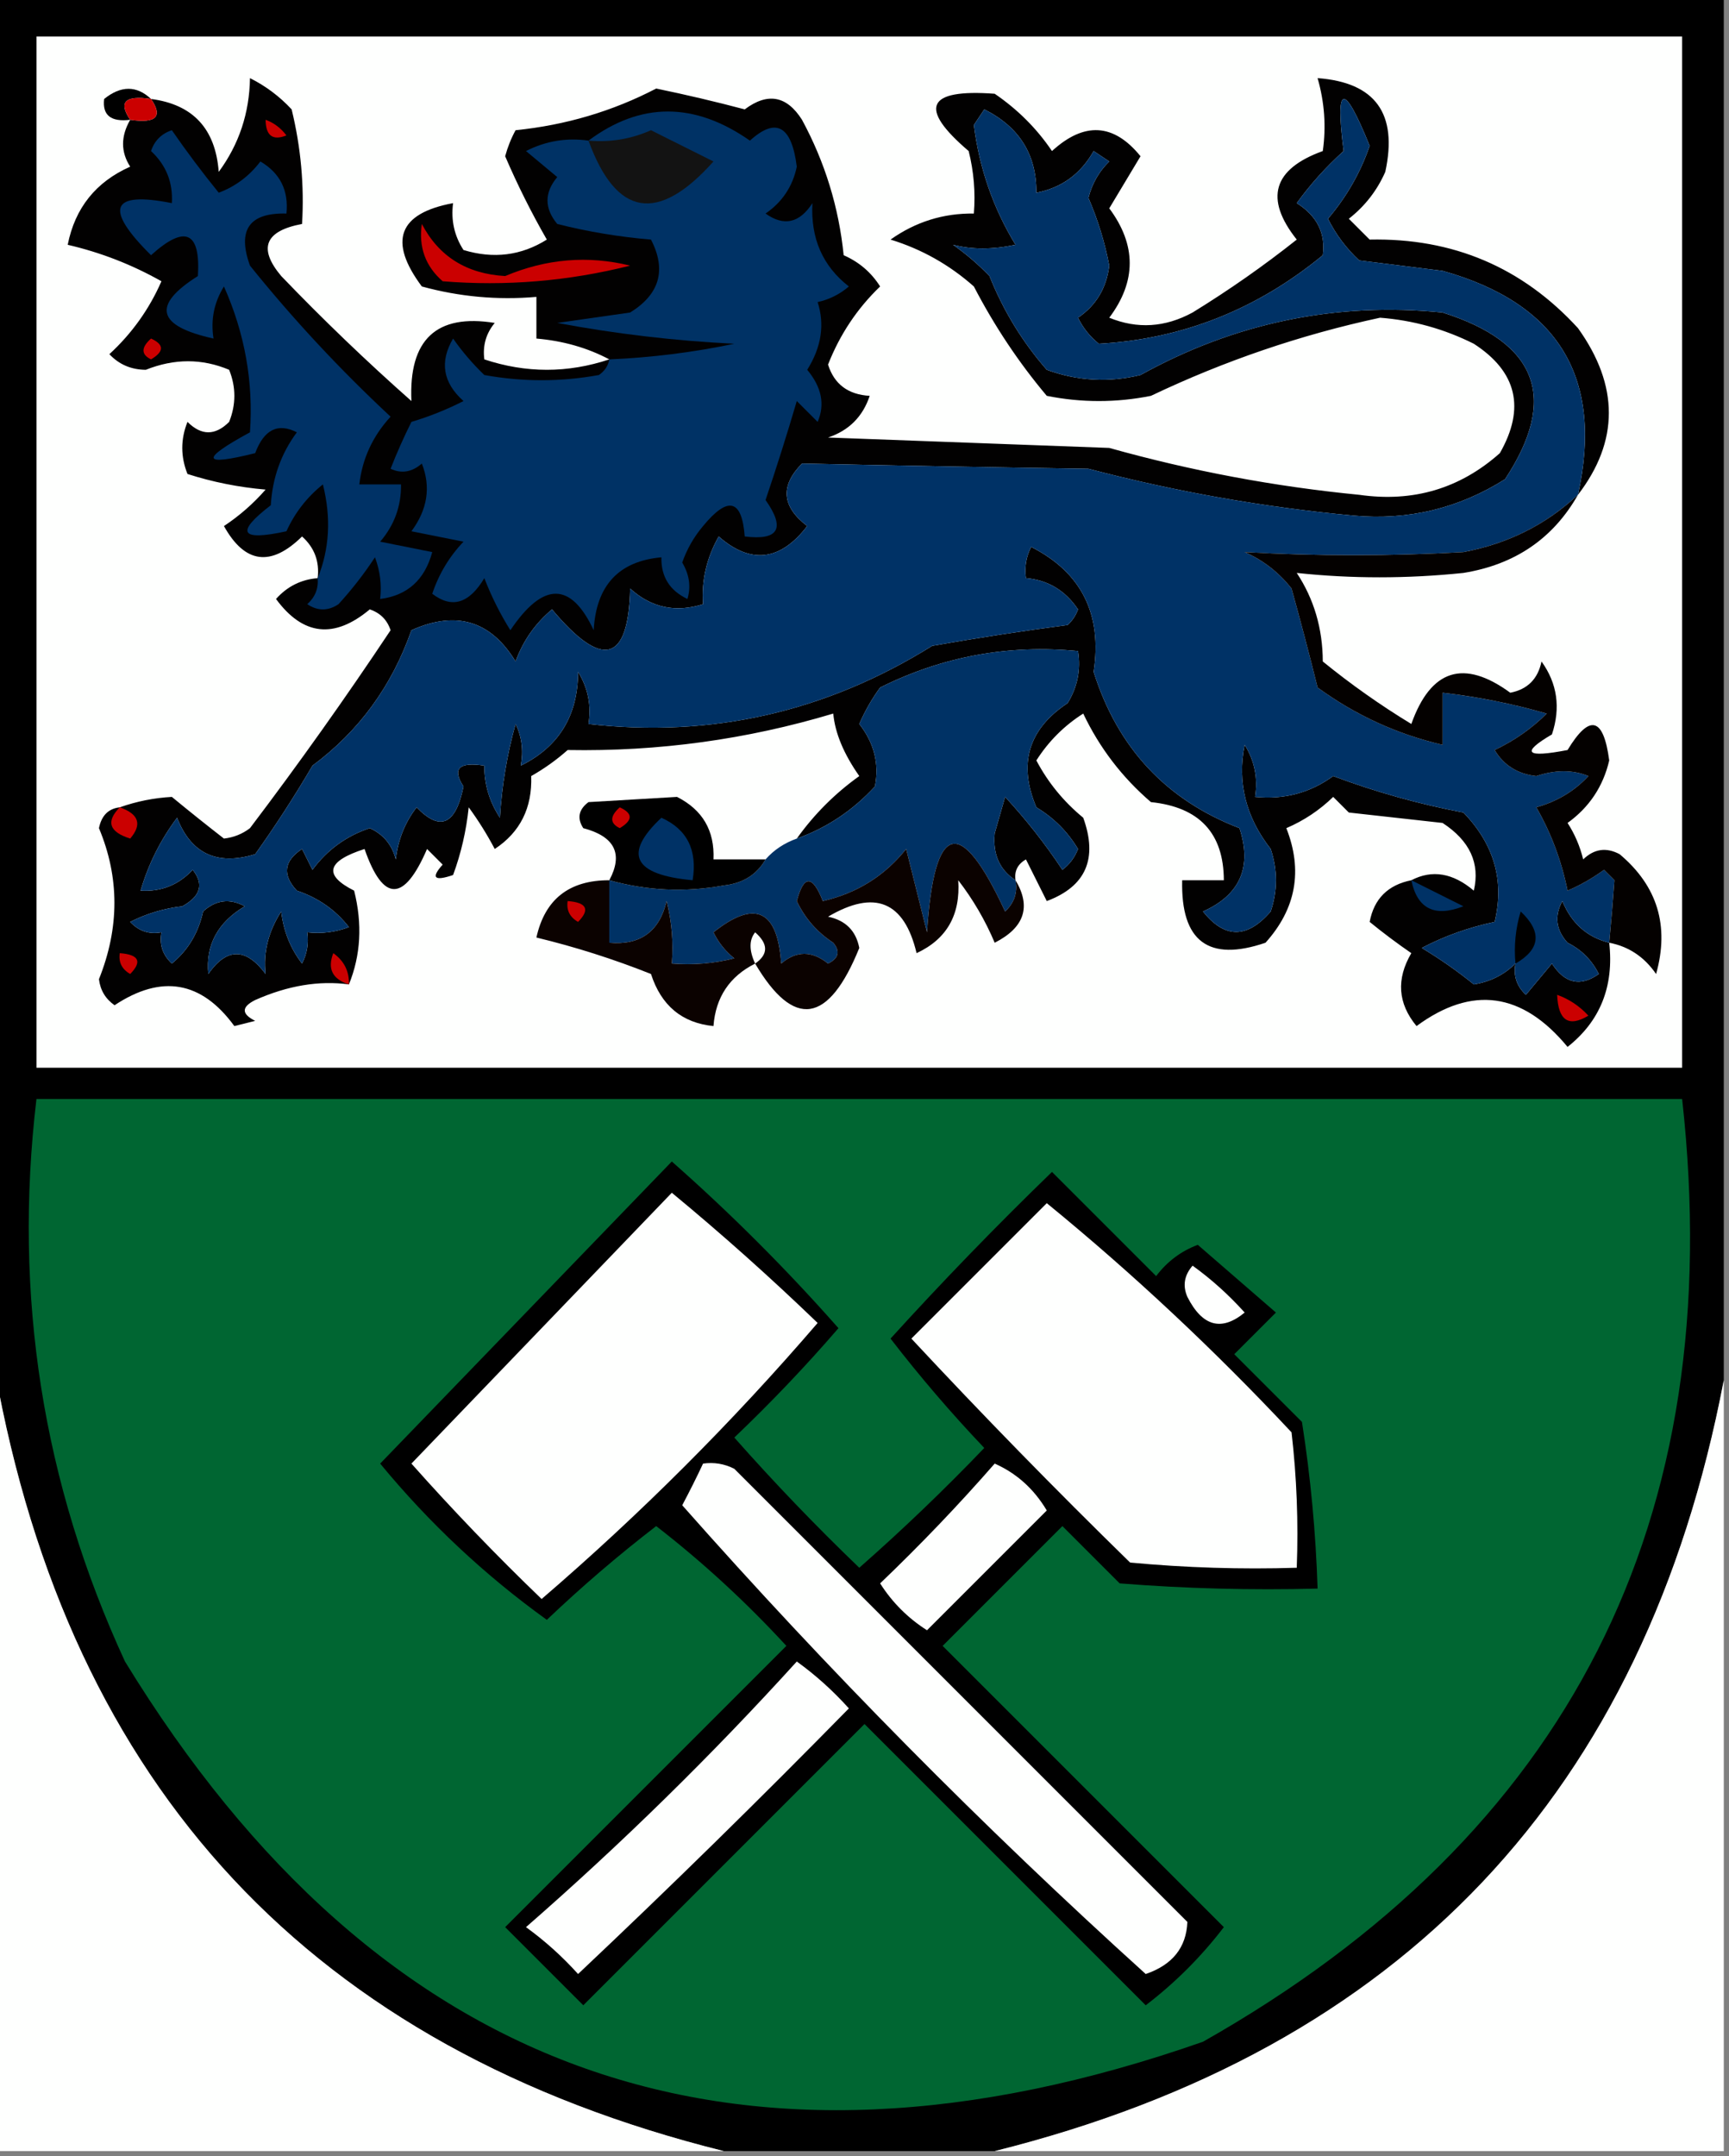 <?xml version="1.0" encoding="UTF-8"?>
<!DOCTYPE svg PUBLIC "-//W3C//DTD SVG 1.1//EN" "http://www.w3.org/Graphics/SVG/1.1/DTD/svg11.dtd">
<svg xmlns="http://www.w3.org/2000/svg" version="1.1" width="166px" height="207px" style="shape-rendering:geometricPrecision; text-rendering:geometricPrecision; image-rendering:optimizeQuality; fill-rule:evenodd; clip-rule:evenodd" xmlns:xlink="http://www.w3.org/1999/xlink">
<rect width="100%" height="100%" fill="#808080" stroke="none"/>
<g><path style="opacity:1" fill="#000000" d="M -0.5,-0.5 C 54.833,-0.5 110.167,-0.5 165.5,-0.5C 165.5,43.833 165.5,88.167 165.5,132.5C 157.932,172.068 134.599,196.735 95.5,206.5C 86.833,206.5 78.167,206.5 69.5,206.5C 30.006,196.67 6.673,171.67 -0.5,131.5C -0.5,87.5 -0.5,43.5 -0.5,-0.5 Z"/></g>
<g><path style="opacity:1" fill="#fefffe" d="M 3.5,3.5 C 56.167,3.5 108.833,3.5 161.5,3.5C 161.5,36.5 161.5,69.5 161.5,102.5C 108.833,102.5 56.167,102.5 3.5,102.5C 3.5,69.5 3.5,36.5 3.5,3.5 Z"/></g>
<g><path style="opacity:1" fill="#020101" d="M 58.5,34.5 C 56.401,33.388 54.067,32.721 51.5,32.5C 51.5,31.167 51.5,29.833 51.5,28.5C 47.774,28.823 44.107,28.489 40.5,27.5C 37.251,23.143 38.251,20.477 43.5,19.5C 43.286,21.144 43.62,22.644 44.5,24C 47.379,24.874 50.045,24.54 52.5,23C 51.019,20.422 49.686,17.756 48.5,15C 48.736,14.127 49.069,13.293 49.5,12.5C 54.315,12.012 58.815,10.679 63,8.5C 65.852,9.088 68.685,9.755 71.5,10.5C 73.699,8.851 75.532,9.184 77,11.5C 79.203,15.57 80.536,19.904 81,24.5C 82.487,25.155 83.653,26.155 84.5,27.5C 82.299,29.614 80.632,32.114 79.5,35C 80.093,36.882 81.427,37.882 83.5,38C 82.833,40 81.5,41.333 79.5,42C 88.5,42.333 97.5,42.667 106.5,43C 114.392,45.212 122.392,46.712 130.5,47.5C 135.672,48.24 140.172,46.907 144,43.5C 146.469,39.176 145.636,35.676 141.5,33C 138.656,31.576 135.656,30.743 132.5,30.5C 124.889,32.136 117.556,34.636 110.5,38C 107.167,38.667 103.833,38.667 100.5,38C 97.811,34.805 95.478,31.305 93.5,27.5C 91.148,25.415 88.481,23.915 85.5,23C 87.909,21.293 90.576,20.46 93.5,20.5C 93.662,18.473 93.496,16.473 93,14.5C 88.128,10.349 88.961,8.516 95.5,9C 97.71,10.509 99.543,12.342 101,14.5C 104.097,11.667 106.93,11.833 109.5,15C 108.5,16.667 107.5,18.333 106.5,20C 109.116,23.516 109.116,27.016 106.5,30.5C 109.19,31.602 111.857,31.436 114.5,30C 118.006,27.843 121.339,25.51 124.5,23C 121.378,19.065 122.212,16.232 127,14.5C 127.334,12.153 127.167,9.819 126.5,7.5C 132.052,7.911 134.218,10.911 133,16.5C 132.215,18.286 131.049,19.786 129.5,21C 130.167,21.667 130.833,22.333 131.5,23C 139.493,22.832 146.159,25.666 151.5,31.5C 155.452,37.017 155.452,42.35 151.5,47.5C 153.973,36.287 149.64,29.12 138.5,26C 135.833,25.667 133.167,25.333 130.5,25C 129.257,23.846 128.257,22.512 127.5,21C 129.295,18.886 130.629,16.552 131.5,14C 129.006,7.843 128.173,8.009 129,14.5C 127.315,16.017 125.815,17.684 124.5,19.5C 126.45,20.732 127.283,22.398 127,24.5C 120.663,29.718 113.497,32.551 105.5,33C 104.643,32.311 103.977,31.478 103.5,30.5C 105.234,29.326 106.234,27.66 106.5,25.5C 106.069,23.246 105.403,21.079 104.5,19C 104.844,17.635 105.511,16.468 106.5,15.5C 106,15.167 105.5,14.833 105,14.5C 103.75,16.706 101.916,18.039 99.5,18.5C 99.528,14.845 97.861,12.178 94.5,10.5C 94.167,11 93.833,11.5 93.5,12C 94.026,16.16 95.359,19.994 97.5,23.5C 95.295,23.966 93.295,23.966 91.5,23.5C 92.76,24.382 93.926,25.382 95,26.5C 96.331,29.834 98.165,32.834 100.5,35.5C 103.438,36.575 106.438,36.742 109.5,36C 118.569,30.982 128.236,28.982 138.5,30C 147.626,32.89 149.626,38.223 144.5,46C 140.066,48.799 135.232,49.966 130,49.5C 121.382,48.703 112.882,47.203 104.5,45C 95.251,44.862 86.084,44.696 77,44.5C 74.888,46.636 75.055,48.636 77.5,50.5C 74.915,53.864 72.082,54.197 69,51.5C 67.835,53.576 67.335,55.743 67.5,58C 64.86,58.839 62.527,58.339 60.5,56.5C 60.338,63.606 57.838,64.272 53,58.5C 51.383,59.851 50.216,61.518 49.5,63.5C 47.119,59.58 43.785,58.58 39.5,60.5C 37.622,65.864 34.455,70.197 30,73.5C 28.291,76.418 26.458,79.252 24.5,82C 20.849,83.123 18.349,81.956 17,78.5C 15.398,80.646 14.232,82.98 13.5,85.5C 15.483,85.617 17.15,84.95 18.5,83.5C 19.594,84.868 19.26,86.035 17.5,87C 15.744,87.202 14.078,87.702 12.5,88.5C 13.325,89.386 14.325,89.719 15.5,89.5C 15.281,90.675 15.614,91.675 16.5,92.5C 18.047,91.232 19.047,89.565 19.5,87.5C 20.723,86.386 22.056,86.219 23.5,87C 20.898,88.554 19.731,90.72 20,93.5C 21.775,90.956 23.608,90.956 25.5,93.5C 25.262,91.435 25.762,89.435 27,87.5C 27.216,89.384 27.883,91.051 29,92.5C 29.483,91.552 29.649,90.552 29.5,89.5C 30.873,89.657 32.207,89.49 33.5,89C 32.221,87.354 30.555,86.187 28.5,85.5C 27.089,83.983 27.256,82.649 29,81.5C 29.333,82.167 29.667,82.833 30,83.5C 31.413,81.586 33.247,80.253 35.5,79.5C 36.799,80.09 37.632,81.09 38,82.5C 38.216,80.616 38.883,78.949 40,77.5C 42.259,79.851 43.759,79.185 44.5,75.5C 43.392,73.786 44.058,73.119 46.5,73.5C 46.491,75.308 46.991,76.975 48,78.5C 48.179,75.447 48.679,72.447 49.5,69.5C 50.096,70.716 50.263,72.049 50,73.5C 53.657,71.699 55.49,68.699 55.5,64.5C 56.452,66.045 56.785,67.712 56.5,69.5C 68.307,70.849 79.307,68.349 89.5,62C 93.819,61.24 98.152,60.574 102.5,60C 102.957,59.586 103.291,59.086 103.5,58.5C 102.272,56.679 100.606,55.679 98.5,55.5C 98.35,54.448 98.517,53.448 99,52.5C 103.837,54.959 105.837,58.959 105,64.5C 107.303,71.8 111.97,76.8 119,79.5C 120.223,83.239 119.056,85.905 115.5,87.5C 117.577,90.119 119.743,90.119 122,87.5C 122.667,85.5 122.667,83.5 122,81.5C 119.608,78.436 118.775,75.102 119.5,71.5C 120.452,73.045 120.785,74.712 120.5,76.5C 123.29,76.778 125.79,76.111 128,74.5C 132.066,76.026 136.233,77.192 140.5,78C 143.455,81.055 144.455,84.555 143.5,88.5C 141.012,89.025 138.679,89.858 136.5,91C 138.269,92.064 139.936,93.231 141.5,94.5C 143.073,94.248 144.406,93.582 145.5,92.5C 145.281,93.675 145.614,94.675 146.5,95.5C 147.333,94.5 148.167,93.5 149,92.5C 150.241,94.421 151.741,94.754 153.5,93.5C 152.833,92.167 151.833,91.167 150.5,90.5C 149.386,89.277 149.219,87.944 150,86.5C 150.876,88.635 152.376,89.969 154.5,90.5C 154.968,94.691 153.635,98.024 150.5,100.5C 146.161,95.246 141.328,94.579 136,98.5C 134.203,96.326 134.036,93.993 135.5,91.5C 134.112,90.544 132.779,89.544 131.5,88.5C 131.916,86.285 133.25,84.951 135.5,84.5C 137.493,83.463 139.493,83.797 141.5,85.5C 142.116,82.876 141.116,80.709 138.5,79C 135.5,78.667 132.5,78.333 129.5,78C 129,77.5 128.5,77 128,76.5C 126.693,77.772 125.193,78.772 123.5,79.5C 125.099,83.572 124.432,87.239 121.5,90.5C 116.026,92.367 113.36,90.367 113.5,84.5C 114.833,84.5 116.167,84.5 117.5,84.5C 117.485,79.981 115.152,77.481 110.5,77C 107.727,74.617 105.561,71.783 104,68.5C 102.167,69.667 100.667,71.167 99.5,73C 100.622,75.124 102.122,76.957 104,78.5C 105.421,82.43 104.254,85.097 100.5,86.5C 99.833,85.167 99.167,83.833 98.5,82.5C 97.703,82.957 97.369,83.624 97.5,84.5C 95.974,83.508 95.307,82.008 95.5,80C 95.833,78.833 96.167,77.667 96.5,76.5C 98.524,78.69 100.357,81.023 102,83.5C 102.692,82.975 103.192,82.308 103.5,81.5C 102.5,79.833 101.167,78.5 99.5,77.5C 97.734,73.326 98.734,69.992 102.5,67.5C 103.452,65.955 103.785,64.288 103.5,62.5C 96.816,61.849 90.483,63.015 84.5,66C 83.707,67.085 83.04,68.252 82.5,69.5C 83.929,71.331 84.429,73.331 84,75.5C 81.872,77.808 79.372,79.474 76.5,80.5C 78.173,78.161 80.173,76.161 82.5,74.5C 81.006,72.372 80.172,70.372 80,68.5C 71.708,70.99 63.208,72.156 54.5,72C 53.421,72.956 52.255,73.789 51,74.5C 51.107,77.557 49.94,79.891 47.5,81.5C 46.757,80.092 45.923,78.759 45,77.5C 44.764,79.764 44.264,81.931 43.5,84C 41.687,84.614 41.353,84.281 42.5,83C 42,82.5 41.5,82 41,81.5C 38.787,86.632 36.787,86.632 35,81.5C 31.362,82.671 31.028,84.004 34,85.5C 34.804,88.697 34.638,91.697 33.5,94.5C 30.63,94.111 27.63,94.611 24.5,96C 23.167,96.667 23.167,97.333 24.5,98C 23.833,98.167 23.167,98.333 22.5,98.5C 19.347,94.176 15.514,93.509 11,96.5C 10.13,95.892 9.63,95.059 9.5,94C 11.48,89.057 11.48,84.224 9.5,79.5C 9.747,78.287 10.414,77.62 11.5,77.5C 13.119,76.928 14.786,76.595 16.5,76.5C 18.174,77.88 19.84,79.213 21.5,80.5C 22.442,80.392 23.275,80.058 24,79.5C 28.694,73.306 33.194,66.972 37.5,60.5C 37.167,59.5 36.5,58.833 35.5,58.5C 32.089,61.355 29.089,61.022 26.5,57.5C 27.577,56.295 28.91,55.628 30.5,55.5C 30.688,53.897 30.188,52.563 29,51.5C 26.008,54.441 23.508,54.108 21.5,50.5C 22.981,49.52 24.315,48.353 25.5,47C 22.905,46.774 20.405,46.274 18,45.5C 17.333,43.833 17.333,42.167 18,40.5C 19.333,41.833 20.667,41.833 22,40.5C 22.667,38.833 22.667,37.167 22,35.5C 19.4,34.407 16.734,34.407 14,35.5C 12.596,35.491 11.43,34.991 10.5,34C 12.658,32.017 14.325,29.683 15.5,27C 12.666,25.4 9.666,24.234 6.5,23.5C 7.203,19.963 9.203,17.463 12.5,16C 11.587,14.586 11.587,13.086 12.5,11.5C 14.993,11.869 15.66,11.203 14.5,9.5C 18.523,10.025 20.69,12.358 21,16.5C 22.946,13.861 23.946,10.861 24,7.5C 25.512,8.257 26.846,9.257 28,10.5C 28.889,14.152 29.222,17.818 29,21.5C 25.431,22.17 24.764,23.836 27,26.5C 31.015,30.682 35.182,34.682 39.5,38.5C 39.233,32.594 41.9,30.094 47.5,31C 46.663,32.011 46.33,33.178 46.5,34.5C 50.5,35.833 54.5,35.833 58.5,34.5 Z"/></g>
<g><path style="opacity:1" fill="#000000" d="M 14.5,9.5 C 12.007,9.131 11.34,9.797 12.5,11.5C 10.645,11.728 9.812,11.061 10,9.5C 11.616,8.199 13.116,8.199 14.5,9.5 Z"/></g>
<g><path style="opacity:1" fill="#cb0000" d="M 14.5,9.5 C 15.66,11.203 14.993,11.869 12.5,11.5C 11.34,9.797 12.007,9.131 14.5,9.5 Z"/></g>
<g><path style="opacity:1" fill="#003266" d="M 151.5,47.5 C 148.435,50.366 144.768,52.199 140.5,53C 133.477,53.397 126.477,53.397 119.5,53C 121.286,53.785 122.786,54.951 124,56.5C 124.889,59.687 125.722,62.853 126.5,66C 130.144,68.656 134.144,70.489 138.5,71.5C 138.5,69.833 138.5,68.167 138.5,66.5C 141.879,66.888 145.212,67.555 148.5,68.5C 147.064,69.934 145.398,71.1 143.5,72C 144.381,73.471 145.714,74.304 147.5,74.5C 149.338,73.888 151.005,73.888 152.5,74.5C 151.176,75.935 149.51,76.935 147.5,77.5C 148.919,79.959 149.919,82.625 150.5,85.5C 151.748,84.96 152.915,84.293 154,83.5C 154.333,83.833 154.667,84.167 155,84.5C 154.865,86.425 154.698,88.425 154.5,90.5C 152.376,89.969 150.876,88.635 150,86.5C 149.219,87.944 149.386,89.277 150.5,90.5C 151.833,91.167 152.833,92.167 153.5,93.5C 151.741,94.754 150.241,94.421 149,92.5C 148.167,93.5 147.333,94.5 146.5,95.5C 145.614,94.675 145.281,93.675 145.5,92.5C 144.406,93.582 143.073,94.248 141.5,94.5C 139.936,93.231 138.269,92.064 136.5,91C 138.679,89.858 141.012,89.025 143.5,88.5C 144.455,84.555 143.455,81.055 140.5,78C 136.233,77.192 132.066,76.026 128,74.5C 125.79,76.111 123.29,76.778 120.5,76.5C 120.785,74.712 120.452,73.045 119.5,71.5C 118.775,75.102 119.608,78.436 122,81.5C 122.667,83.5 122.667,85.5 122,87.5C 119.743,90.119 117.577,90.119 115.5,87.5C 119.056,85.905 120.223,83.239 119,79.5C 111.97,76.8 107.303,71.8 105,64.5C 105.837,58.959 103.837,54.959 99,52.5C 98.517,53.448 98.35,54.448 98.5,55.5C 100.606,55.679 102.272,56.679 103.5,58.5C 103.291,59.086 102.957,59.586 102.5,60C 98.152,60.574 93.819,61.24 89.5,62C 79.307,68.349 68.307,70.849 56.5,69.5C 56.785,67.712 56.452,66.045 55.5,64.5C 55.49,68.699 53.657,71.699 50,73.5C 50.263,72.049 50.096,70.716 49.5,69.5C 48.679,72.447 48.179,75.447 48,78.5C 46.991,76.975 46.491,75.308 46.5,73.5C 44.058,73.119 43.392,73.786 44.5,75.5C 43.759,79.185 42.259,79.851 40,77.5C 38.883,78.949 38.216,80.616 38,82.5C 37.632,81.09 36.799,80.09 35.5,79.5C 33.247,80.253 31.413,81.586 30,83.5C 29.667,82.833 29.333,82.167 29,81.5C 27.256,82.649 27.089,83.983 28.5,85.5C 30.555,86.187 32.221,87.354 33.5,89C 32.207,89.49 30.873,89.657 29.5,89.5C 29.649,90.552 29.483,91.552 29,92.5C 27.883,91.051 27.216,89.384 27,87.5C 25.762,89.435 25.262,91.435 25.5,93.5C 23.608,90.956 21.775,90.956 20,93.5C 19.731,90.72 20.898,88.554 23.5,87C 22.056,86.219 20.723,86.386 19.5,87.5C 19.047,89.565 18.047,91.232 16.5,92.5C 15.614,91.675 15.281,90.675 15.5,89.5C 14.325,89.719 13.325,89.386 12.5,88.5C 14.078,87.702 15.744,87.202 17.5,87C 19.26,86.035 19.594,84.868 18.5,83.5C 17.15,84.95 15.483,85.617 13.5,85.5C 14.232,82.98 15.398,80.646 17,78.5C 18.349,81.956 20.849,83.123 24.5,82C 26.458,79.252 28.291,76.418 30,73.5C 34.455,70.197 37.622,65.864 39.5,60.5C 43.785,58.58 47.119,59.58 49.5,63.5C 50.216,61.518 51.383,59.851 53,58.5C 57.838,64.272 60.338,63.606 60.5,56.5C 62.527,58.339 64.86,58.839 67.5,58C 67.335,55.743 67.835,53.576 69,51.5C 72.082,54.197 74.915,53.864 77.5,50.5C 75.055,48.636 74.888,46.636 77,44.5C 86.084,44.696 95.251,44.862 104.5,45C 112.882,47.203 121.382,48.703 130,49.5C 135.232,49.966 140.066,48.799 144.5,46C 149.626,38.223 147.626,32.89 138.5,30C 128.236,28.982 118.569,30.982 109.5,36C 106.438,36.742 103.438,36.575 100.5,35.5C 98.165,32.834 96.331,29.834 95,26.5C 93.926,25.382 92.76,24.382 91.5,23.5C 93.295,23.966 95.295,23.966 97.5,23.5C 95.359,19.994 94.026,16.16 93.5,12C 93.833,11.5 94.167,11 94.5,10.5C 97.861,12.178 99.528,14.845 99.5,18.5C 101.916,18.039 103.75,16.706 105,14.5C 105.5,14.833 106,15.167 106.5,15.5C 105.511,16.468 104.844,17.635 104.5,19C 105.403,21.079 106.069,23.246 106.5,25.5C 106.234,27.66 105.234,29.326 103.5,30.5C 103.977,31.478 104.643,32.311 105.5,33C 113.497,32.551 120.663,29.718 127,24.5C 127.283,22.398 126.45,20.732 124.5,19.5C 125.815,17.684 127.315,16.017 129,14.5C 128.173,8.009 129.006,7.843 131.5,14C 130.629,16.552 129.295,18.886 127.5,21C 128.257,22.512 129.257,23.846 130.5,25C 133.167,25.333 135.833,25.667 138.5,26C 149.64,29.12 153.973,36.287 151.5,47.5 Z"/></g>
<g><path style="opacity:1" fill="#003265" d="M 58.5,34.5 C 62.534,34.328 66.534,33.828 70.5,33C 64.784,32.718 59.117,32.052 53.5,31C 55.833,30.667 58.167,30.333 60.5,30C 63.338,28.245 64.005,25.912 62.5,23C 59.443,22.744 56.443,22.244 53.5,21.5C 52.253,19.994 52.253,18.494 53.5,17C 52.5,16.167 51.5,15.333 50.5,14.5C 52.396,13.534 54.396,13.201 56.5,13.5C 61.501,9.773 66.667,9.773 72,13.5C 74.502,11.229 76.002,12.063 76.5,16C 76.104,17.897 75.104,19.397 73.5,20.5C 75.259,21.754 76.759,21.421 78,19.5C 77.816,22.876 78.983,25.543 81.5,27.5C 80.624,28.251 79.624,28.751 78.5,29C 79.197,31.159 78.863,33.326 77.5,35.5C 78.89,37.169 79.223,38.836 78.5,40.5C 77.833,39.833 77.167,39.167 76.5,38.5C 75.562,41.694 74.562,44.861 73.5,48C 75.428,50.733 74.761,51.9 71.5,51.5C 71.234,47.921 69.901,47.587 67.5,50.5C 66.617,51.548 65.95,52.715 65.5,54C 66.187,55.162 66.353,56.328 66,57.5C 64.294,56.692 63.461,55.359 63.5,53.5C 59.403,53.869 57.236,56.202 57,60.5C 54.812,55.828 52.146,55.828 49,60.5C 48.02,58.941 47.187,57.274 46.5,55.5C 45.045,57.944 43.379,58.444 41.5,57C 42.13,55.108 43.13,53.441 44.5,52C 42.833,51.667 41.167,51.333 39.5,51C 41.05,48.905 41.383,46.738 40.5,44.5C 39.549,45.326 38.549,45.492 37.5,45C 38.09,43.49 38.756,41.99 39.5,40.5C 41.225,39.985 42.892,39.318 44.5,38.5C 42.521,36.736 42.188,34.736 43.5,32.5C 44.382,33.76 45.382,34.926 46.5,36C 50.167,36.667 53.833,36.667 57.5,36C 58.056,35.617 58.389,35.117 58.5,34.5 Z"/></g>
<g><path style="opacity:1" fill="#cb0000" d="M 25.5,11.5 C 26.289,11.783 26.956,12.283 27.5,13C 26.184,13.528 25.517,13.028 25.5,11.5 Z"/></g>
<g><path style="opacity:1" fill="#003266" d="M 30.5,55.5 C 31.638,52.697 31.805,49.697 31,46.5C 29.471,47.729 28.304,49.229 27.5,51C 23.067,51.967 22.567,51.134 26,48.5C 26.151,45.881 26.985,43.547 28.5,41.5C 26.678,40.571 25.345,41.238 24.5,43.5C 19.355,44.784 19.188,44.118 24,41.5C 24.337,36.663 23.504,31.996 21.5,27.5C 20.548,29.045 20.215,30.712 20.5,32.5C 15.053,31.301 14.553,29.301 19,26.5C 19.265,22.217 17.765,21.55 14.5,24.5C 9.964,20.002 10.63,18.335 16.5,19.5C 16.617,17.517 15.95,15.85 14.5,14.5C 14.833,13.5 15.5,12.833 16.5,12.5C 17.91,14.542 19.41,16.542 21,18.5C 22.605,17.899 23.938,16.899 25,15.5C 26.892,16.617 27.725,18.284 27.5,20.5C 23.929,20.408 22.762,22.074 24,25.5C 28.133,30.634 32.633,35.468 37.5,40C 35.781,41.87 34.781,44.037 34.5,46.5C 35.833,46.5 37.167,46.5 38.5,46.5C 38.528,48.582 37.861,50.416 36.5,52C 38.167,52.333 39.833,52.667 41.5,53C 40.776,55.67 39.109,57.17 36.5,57.5C 36.657,56.127 36.49,54.793 36,53.5C 34.954,55.09 33.788,56.59 32.5,58C 31.5,58.667 30.5,58.667 29.5,58C 30.252,57.329 30.586,56.496 30.5,55.5 Z"/></g>
<g><path style="opacity:1" fill="#131313" d="M 56.5,13.5 C 58.591,13.682 60.591,13.348 62.5,12.5C 64.51,13.502 66.51,14.502 68.5,15.5C 63.169,21.472 59.169,20.805 56.5,13.5 Z"/></g>
<g><path style="opacity:1" fill="#cb0000" d="M 40.5,21.5 C 42.138,24.623 44.805,26.29 48.5,26.5C 52.453,24.836 56.453,24.503 60.5,25.5C 54.568,26.993 48.568,27.493 42.5,27C 40.845,25.556 40.178,23.722 40.5,21.5 Z"/></g>
<g><path style="opacity:1" fill="#cb0000" d="M 14.5,32.5 C 15.773,33.077 15.773,33.743 14.5,34.5C 13.537,34.03 13.537,33.364 14.5,32.5 Z"/></g>
<g><path style="opacity:1" fill="#040100" d="M 151.5,47.5 C 149.111,51.7 145.444,54.2 140.5,55C 135.09,55.56 129.756,55.56 124.5,55C 126.155,57.507 126.989,60.341 127,63.5C 129.695,65.694 132.528,67.694 135.5,69.5C 137.372,64.242 140.539,63.242 145,66.5C 146.653,66.18 147.653,65.18 148,63.5C 149.518,65.614 149.851,67.947 149,70.5C 145.985,72.274 146.485,72.774 150.5,72C 152.616,68.509 153.95,68.842 154.5,73C 153.917,75.499 152.584,77.499 150.5,79C 151.191,80.067 151.691,81.234 152,82.5C 153.049,81.483 154.216,81.316 155.5,82C 159.13,85.05 160.297,88.883 159,93.5C 157.871,91.859 156.371,90.859 154.5,90.5C 154.698,88.425 154.865,86.425 155,84.5C 154.667,84.167 154.333,83.833 154,83.5C 152.915,84.293 151.748,84.96 150.5,85.5C 149.919,82.625 148.919,79.959 147.5,77.5C 149.51,76.935 151.176,75.935 152.5,74.5C 151.005,73.888 149.338,73.888 147.5,74.5C 145.714,74.304 144.381,73.471 143.5,72C 145.398,71.1 147.064,69.934 148.5,68.5C 145.212,67.555 141.879,66.888 138.5,66.5C 138.5,68.167 138.5,69.833 138.5,71.5C 134.144,70.489 130.144,68.656 126.5,66C 125.722,62.853 124.889,59.687 124,56.5C 122.786,54.951 121.286,53.785 119.5,53C 126.477,53.397 133.477,53.397 140.5,53C 144.768,52.199 148.435,50.366 151.5,47.5 Z"/></g>
<g><path style="opacity:1" fill="#003265" d="M 97.5,84.5 C 97.719,85.675 97.386,86.675 96.5,87.5C 92.195,78.211 89.695,78.877 89,89.5C 88.333,86.833 87.667,84.167 87,81.5C 84.939,84.082 82.272,85.749 79,86.5C 78.002,83.972 77.169,83.972 76.5,86.5C 77.278,88.147 78.444,89.48 80,90.5C 80.688,91.332 80.521,91.998 79.5,92.5C 77.958,91.253 76.458,91.253 75,92.5C 74.651,87.332 72.484,86.332 68.5,89.5C 68.977,90.478 69.643,91.311 70.5,92C 68.527,92.496 66.527,92.662 64.5,92.5C 64.662,90.473 64.496,88.473 64,86.5C 63.313,89.426 61.48,90.759 58.5,90.5C 58.5,88.5 58.5,86.5 58.5,84.5C 62.112,85.511 65.779,85.678 69.5,85C 71.32,84.8 72.653,83.966 73.5,82.5C 74.29,81.599 75.29,80.932 76.5,80.5C 79.372,79.474 81.872,77.808 84,75.5C 84.429,73.331 83.929,71.331 82.5,69.5C 83.04,68.252 83.707,67.085 84.5,66C 90.483,63.015 96.816,61.849 103.5,62.5C 103.785,64.288 103.452,65.955 102.5,67.5C 98.734,69.992 97.734,73.326 99.5,77.5C 101.167,78.5 102.5,79.833 103.5,81.5C 103.192,82.308 102.692,82.975 102,83.5C 100.357,81.023 98.524,78.69 96.5,76.5C 96.167,77.667 95.833,78.833 95.5,80C 95.307,82.008 95.974,83.508 97.5,84.5 Z"/></g>
<g><path style="opacity:1" fill="#000000" d="M 73.5,82.5 C 72.653,83.966 71.32,84.8 69.5,85C 65.779,85.678 62.112,85.511 58.5,84.5C 59.854,81.967 59.02,80.3 56,79.5C 55.383,78.551 55.549,77.718 56.5,77C 59.468,76.831 62.301,76.664 65,76.5C 67.455,77.743 68.622,79.743 68.5,82.5C 70.167,82.5 71.833,82.5 73.5,82.5 Z"/></g>
<g><path style="opacity:1" fill="#cb0000" d="M 11.5,77.5 C 13.332,78.141 13.665,79.141 12.5,80.5C 10.481,79.867 10.147,78.867 11.5,77.5 Z"/></g>
<g><path style="opacity:1" fill="#cb0000" d="M 59.5,77.5 C 60.773,78.077 60.773,78.743 59.5,79.5C 58.537,79.03 58.537,78.364 59.5,77.5 Z"/></g>
<g><path style="opacity:1" fill="#003266" d="M 63.5,78.5 C 65.969,79.607 66.969,81.607 66.5,84.5C 60.798,83.979 59.798,81.979 63.5,78.5 Z"/></g>
<g><path style="opacity:1" fill="#0b0200" d="M 97.5,84.5 C 99.023,87.045 98.357,89.045 95.5,90.5C 94.59,88.345 93.423,86.345 92,84.5C 92.225,87.825 90.892,90.158 88,91.5C 86.817,86.526 83.984,85.359 79.5,88C 81.18,88.347 82.18,89.347 82.5,91C 79.549,98.299 76.216,98.799 72.5,92.5C 70.043,93.735 68.71,95.735 68.5,98.5C 65.482,98.2 63.482,96.534 62.5,93.5C 58.909,92.07 55.242,90.903 51.5,90C 52.313,86.325 54.646,84.491 58.5,84.5C 58.5,86.5 58.5,88.5 58.5,90.5C 61.48,90.759 63.313,89.426 64,86.5C 64.496,88.473 64.662,90.473 64.5,92.5C 66.527,92.662 68.527,92.496 70.5,92C 69.643,91.311 68.977,90.478 68.5,89.5C 72.484,86.332 74.651,87.332 75,92.5C 76.458,91.253 77.958,91.253 79.5,92.5C 80.521,91.998 80.688,91.332 80,90.5C 78.444,89.48 77.278,88.147 76.5,86.5C 77.169,83.972 78.002,83.972 79,86.5C 82.272,85.749 84.939,84.082 87,81.5C 87.667,84.167 88.333,86.833 89,89.5C 89.695,78.877 92.195,78.211 96.5,87.5C 97.386,86.675 97.719,85.675 97.5,84.5 Z"/></g>
<g><path style="opacity:1" fill="#003266" d="M 135.5,84.5 C 137.14,85.32 138.807,86.153 140.5,87C 137.738,88.077 136.072,87.244 135.5,84.5 Z"/></g>
<g><path style="opacity:1" fill="#cb0000" d="M 54.5,86.5 C 56.337,86.639 56.67,87.306 55.5,88.5C 54.703,88.043 54.369,87.376 54.5,86.5 Z"/></g>
<g><path style="opacity:1" fill="#000000" d="M 145.5,92.5 C 145.34,90.801 145.506,89.134 146,87.5C 148.065,89.451 147.898,91.118 145.5,92.5 Z"/></g>
<g><path style="opacity:1" fill="#fefffe" d="M 72.5,92.5 C 71.913,91.233 71.913,90.233 72.5,89.5C 73.776,90.614 73.776,91.614 72.5,92.5 Z"/></g>
<g><path style="opacity:1" fill="#cb0000" d="M 11.5,91.5 C 13.337,91.639 13.67,92.306 12.5,93.5C 11.703,93.043 11.369,92.376 11.5,91.5 Z"/></g>
<g><path style="opacity:1" fill="#cb0000" d="M 33.5,94.5 C 31.915,93.998 31.415,92.998 32,91.5C 33.039,92.244 33.539,93.244 33.5,94.5 Z"/></g>
<g><path style="opacity:1" fill="#cb0000" d="M 149.5,95.5 C 150.643,95.908 151.643,96.575 152.5,97.5C 150.604,98.639 149.604,97.973 149.5,95.5 Z"/></g>
<g><path style="opacity:1" fill="#006632" d="M 3.5,105.5 C 56.167,105.5 108.833,105.5 161.5,105.5C 165.987,145.939 150.654,176.106 115.5,196C 70.947,211.597 36.447,199.43 12,159.5C 4.096,142.378 1.262,124.378 3.5,105.5 Z"/></g>
<g><path style="opacity:1" fill="#000000" d="M 64.5,111.5 C 70.146,116.479 75.479,121.812 80.5,127.5C 77.349,131.151 74.016,134.651 70.5,138C 74.318,142.318 78.318,146.485 82.5,150.5C 86.652,146.849 90.652,143.016 94.5,139C 91.313,135.647 88.313,132.147 85.5,128.5C 90.485,123.015 95.652,117.681 101,112.5C 104.333,115.833 107.667,119.167 111,122.5C 112.062,121.101 113.395,120.101 115,119.5C 117.505,121.672 120.005,123.839 122.5,126C 121.167,127.333 119.833,128.667 118.5,130C 120.667,132.167 122.833,134.333 125,136.5C 125.83,141.808 126.33,147.141 126.5,152.5C 120.158,152.666 113.825,152.5 107.5,152C 105.667,150.167 103.833,148.333 102,146.5C 98.167,150.333 94.333,154.167 90.5,158C 99.5,167 108.5,176 117.5,185C 115.333,187.833 112.833,190.333 110,192.5C 101,183.5 92,174.5 83,165.5C 74,174.5 65,183.5 56,192.5C 53.5,190 51,187.5 48.5,185C 57.5,176 66.5,167 75.5,158C 71.622,153.786 67.455,149.952 63,146.5C 59.364,149.299 55.864,152.299 52.5,155.5C 46.537,151.205 41.204,146.205 36.5,140.5C 45.855,130.813 55.188,121.146 64.5,111.5 Z"/></g>
<g><path style="opacity:1" fill="#fefffe" d="M 64.5,114.5 C 69.296,118.459 73.962,122.626 78.5,127C 70.333,136.5 61.5,145.333 52,153.5C 47.651,149.318 43.485,144.985 39.5,140.5C 47.855,131.813 56.188,123.146 64.5,114.5 Z"/></g>
<g><path style="opacity:1" fill="#fefffe" d="M 100.5,115.5 C 108.745,122.24 116.578,129.573 124,137.5C 124.499,141.821 124.666,146.154 124.5,150.5C 119.156,150.666 113.823,150.499 108.5,150C 101.319,142.986 94.319,135.819 87.5,128.5C 91.881,124.119 96.215,119.785 100.5,115.5 Z"/></g>
<g><path style="opacity:1" fill="#fefffe" d="M 114.5,121.5 C 116.296,122.793 117.963,124.293 119.5,126C 117.273,127.835 115.44,127.335 114,124.5C 113.53,123.423 113.697,122.423 114.5,121.5 Z"/></g>
<g><path style="opacity:1" fill="#fefffe" d="M -0.5,131.5 C 6.673,171.67 30.006,196.67 69.5,206.5C 46.167,206.5 22.833,206.5 -0.5,206.5C -0.5,181.5 -0.5,156.5 -0.5,131.5 Z"/></g>
<g><path style="opacity:1" fill="#fefffe" d="M 165.5,132.5 C 165.5,157.167 165.5,181.833 165.5,206.5C 142.167,206.5 118.833,206.5 95.5,206.5C 134.599,196.735 157.932,172.068 165.5,132.5 Z"/></g>
<g><path style="opacity:1" fill="#fefffe" d="M 67.5,140.5 C 68.552,140.351 69.552,140.517 70.5,141C 85,155.5 99.5,170 114,184.5C 113.899,186.956 112.565,188.622 110,189.5C 94.312,175.312 79.479,160.312 65.5,144.5C 66.225,143.133 66.892,141.8 67.5,140.5 Z"/></g>
<g><path style="opacity:1" fill="#fefffe" d="M 95.5,140.5 C 97.599,141.428 99.266,142.928 100.5,145C 96.667,148.833 92.833,152.667 89,156.5C 87.167,155.333 85.667,153.833 84.5,152C 88.371,148.298 92.037,144.464 95.5,140.5 Z"/></g>
<g><path style="opacity:1" fill="#fefffe" d="M 76.5,159.5 C 78.296,160.793 79.963,162.293 81.5,164C 72.986,172.681 64.319,181.181 55.5,189.5C 53.983,187.815 52.316,186.315 50.5,185C 59.672,176.995 68.338,168.495 76.5,159.5 Z"/></g>
</svg>
